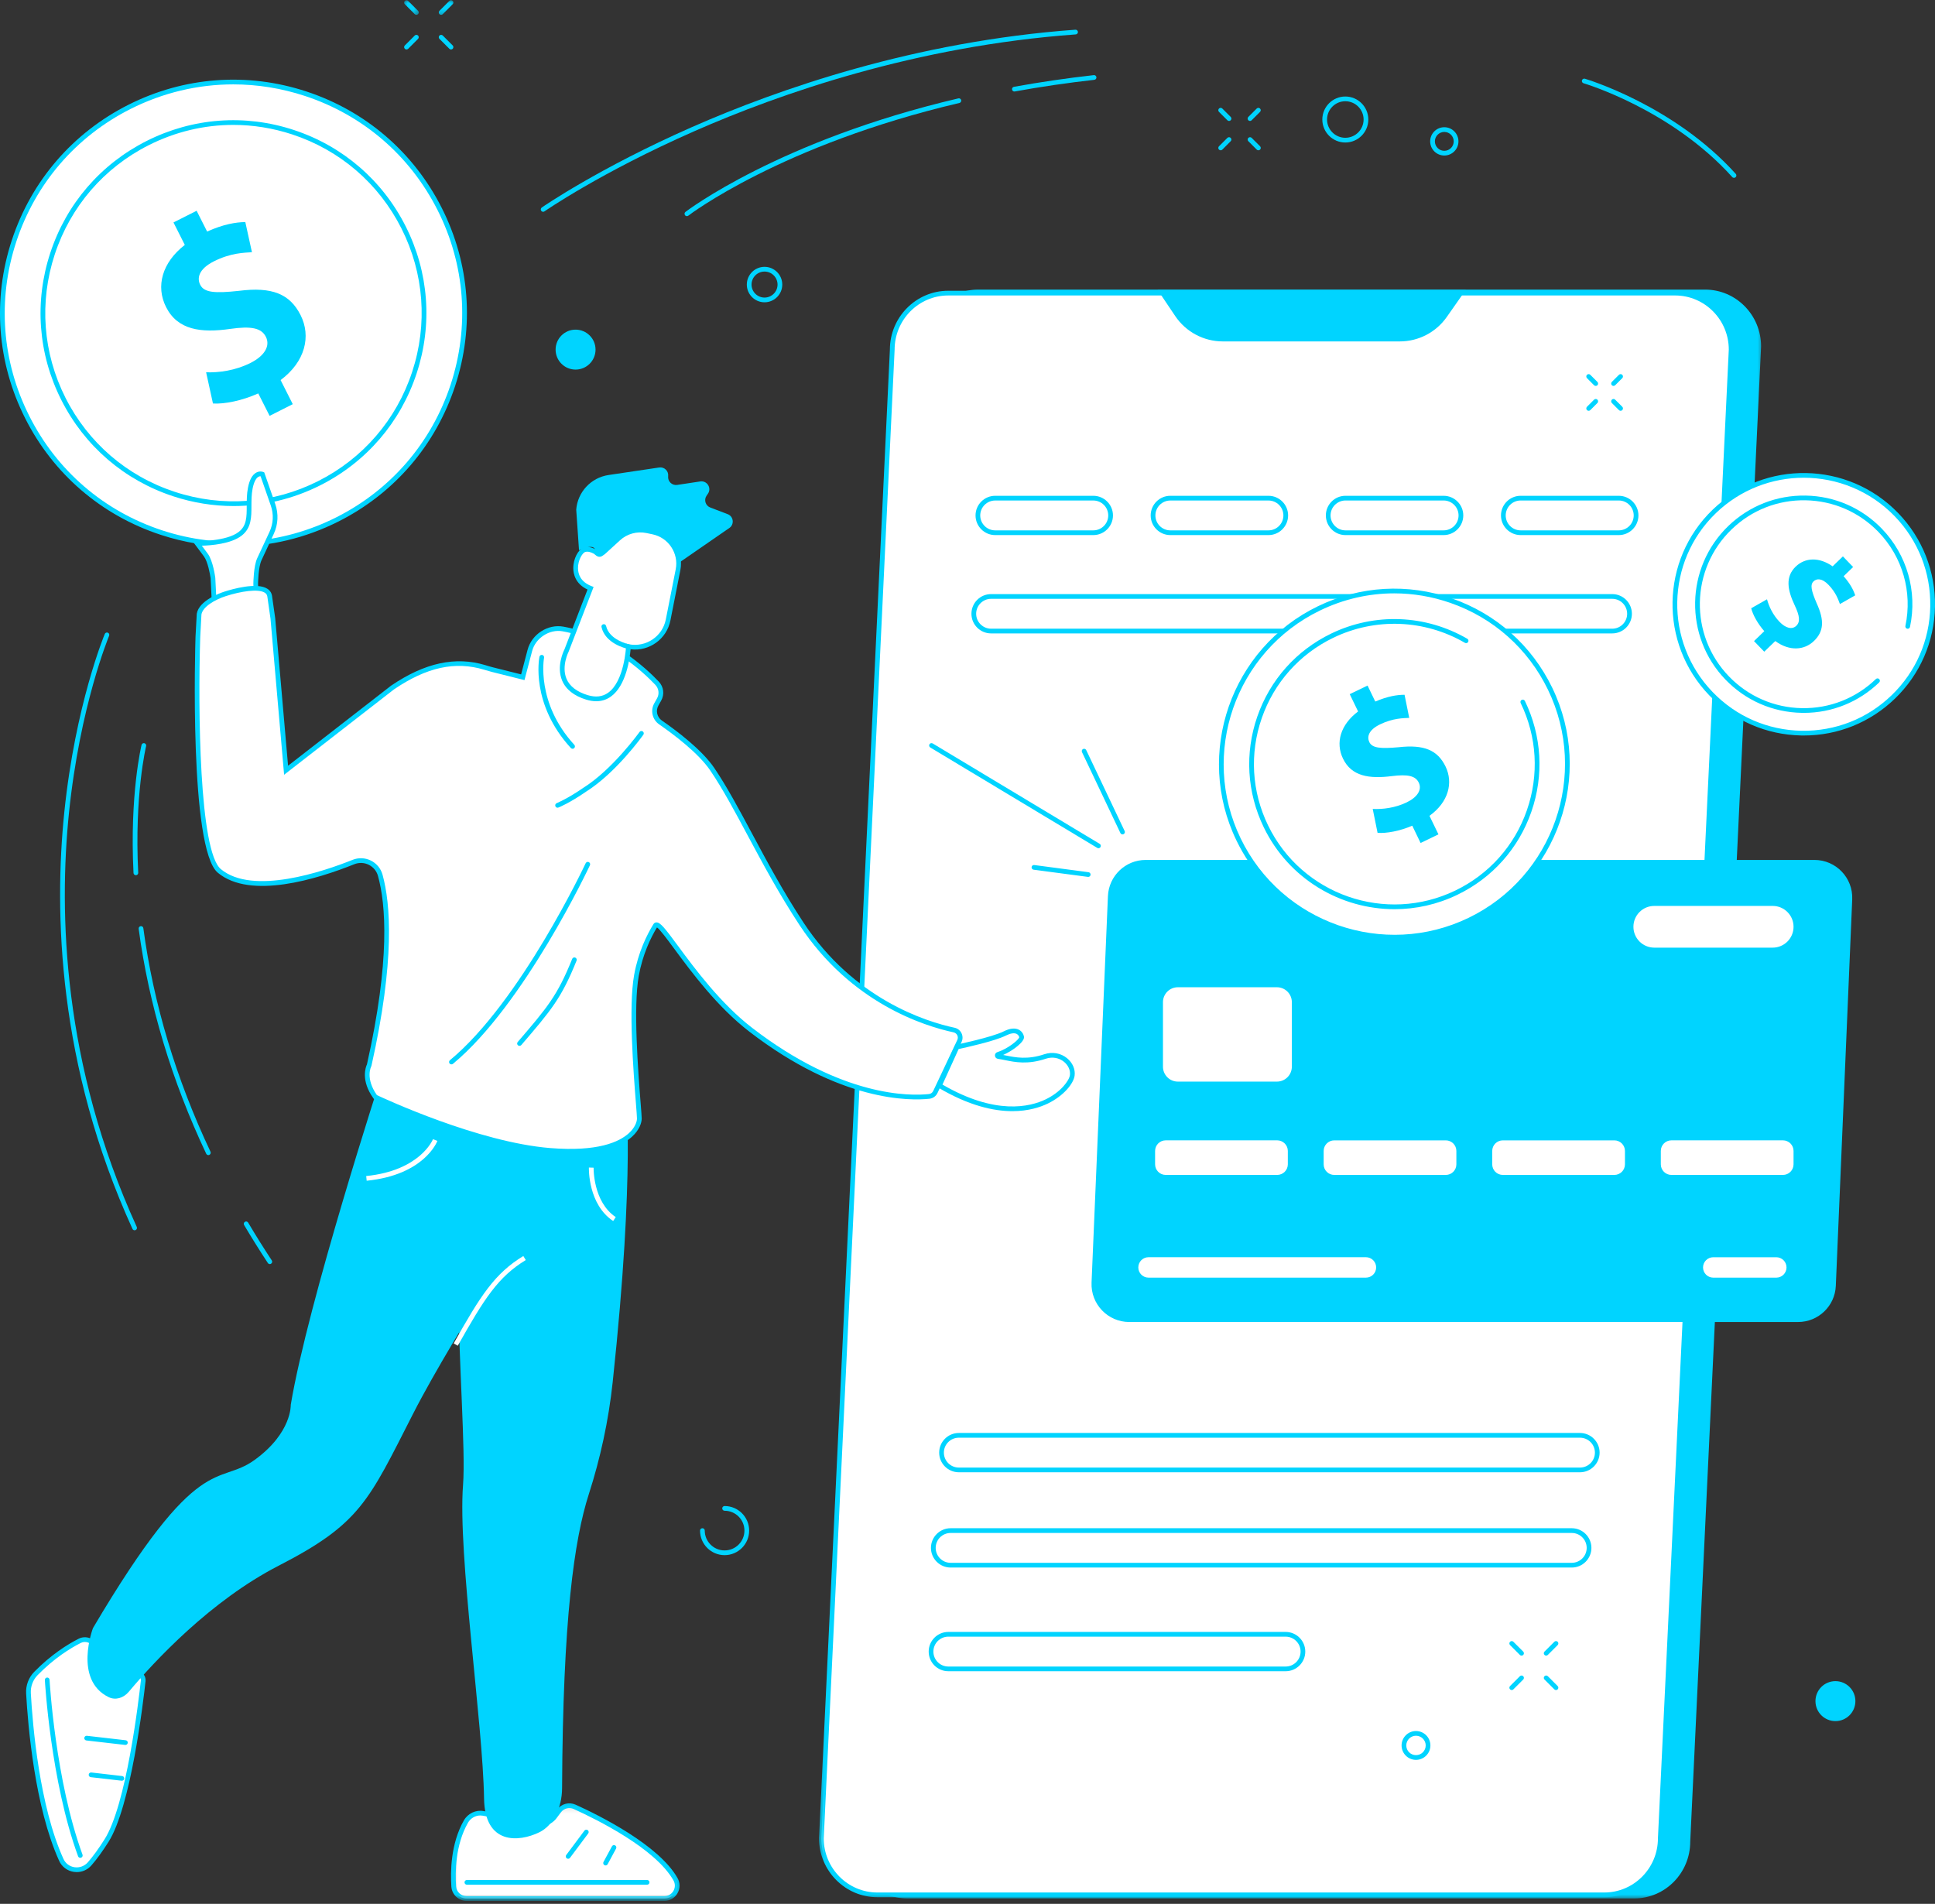 <svg width="311" height="306" viewBox="0 0 311 306" fill="none" xmlns="http://www.w3.org/2000/svg">
<rect x="0" y="0" width="311" height="306" fill="#333333" stroke="none"/>
<mask id="mask0_229_8468" style="mask-type:luminance" maskUnits="userSpaceOnUse" x="136" y="45" width="148" height="261">
<path d="M136.298 45.835H283.448V305.337H136.298V45.835Z" fill="white"/>
</mask>
<g mask="url(#mask0_229_8468)">
<path d="M262.659 305.13H145.832C140.862 305.13 136.83 301.041 136.83 295.994L148.223 55.679C148.223 50.636 152.251 46.547 157.221 46.547H274.052C279.022 46.547 283.05 50.636 283.05 55.679L271.661 295.994C271.661 301.041 267.63 305.13 262.659 305.13Z" fill="#00D4FF"/>
</g>
<path d="M257.847 304.555H141.019C136.045 304.555 132.018 300.485 132.018 295.465L143.407 56.2C143.407 51.18 147.438 47.11 152.408 47.11H269.24C274.206 47.11 278.237 51.18 278.237 56.2L266.848 295.465C266.848 300.485 262.817 304.555 257.847 304.555Z" fill="white"/>
<mask id="mask1_229_8468" style="mask-type:luminance" maskUnits="userSpaceOnUse" x="131" y="45" width="149" height="261">
<path d="M131.393 45.835H279.525V305.337H131.393V45.835Z" fill="white"/>
</mask>
<g mask="url(#mask1_229_8468)">
<path d="M152.408 47.49C147.652 47.49 143.786 51.399 143.786 56.2L132.393 295.485C132.397 300.271 136.263 304.176 141.015 304.176H257.843C262.598 304.176 266.469 300.271 266.469 295.466L277.857 56.185C277.857 51.399 273.987 47.49 269.235 47.49H152.408ZM257.843 304.935H141.015C135.846 304.935 131.638 300.685 131.638 295.466L143.027 56.185C143.027 50.981 147.235 46.731 152.408 46.731H269.235C274.409 46.731 278.616 50.981 278.616 56.2L267.223 295.485C267.223 300.685 263.016 304.935 257.843 304.935Z" fill="#00D4FF"/>
</g>
<path d="M186.065 46.602L188.885 50.798C190.594 53.342 193.464 54.875 196.534 54.875H224.983C227.987 54.875 230.8 53.411 232.528 50.951L235.578 46.602H186.065Z" fill="#00D4FF"/>
<path d="M175.722 85.623H159.95C158.413 85.623 157.172 84.377 157.172 82.845C157.172 81.308 158.413 80.062 159.95 80.062H175.722C177.255 80.062 178.504 81.308 178.504 82.845C178.504 84.377 177.255 85.623 175.722 85.623Z" fill="white"/>
<path d="M159.95 80.446C158.624 80.446 157.547 81.519 157.547 82.845C157.547 84.167 158.624 85.244 159.95 85.244H175.722C177.044 85.244 178.121 84.167 178.121 82.845C178.121 81.519 177.044 80.446 175.722 80.446H159.95ZM175.722 86.003H159.95C158.206 86.003 156.792 84.585 156.792 82.845C156.792 81.102 158.206 79.688 159.95 79.688H175.722C177.462 79.688 178.88 81.102 178.88 82.845C178.88 84.585 177.462 86.003 175.722 86.003Z" fill="#00D4FF"/>
<path d="M259.126 101.427H159.29C157.757 101.427 156.512 100.181 156.512 98.644C156.512 97.112 157.757 95.87 159.29 95.87H259.126C260.659 95.87 261.901 97.112 261.901 98.644C261.901 100.181 260.659 101.427 259.126 101.427Z" fill="white"/>
<path d="M159.29 96.246C157.968 96.246 156.891 97.323 156.891 98.649C156.891 99.971 157.968 101.048 159.29 101.048H259.126C260.444 101.048 261.521 99.971 261.521 98.649C261.521 97.323 260.444 96.246 259.126 96.246H159.29ZM259.126 101.806H159.29C157.546 101.806 156.132 100.388 156.132 98.649C156.132 96.905 157.546 95.487 159.29 95.487H259.126C260.866 95.487 262.284 96.905 262.284 98.649C262.284 100.388 260.866 101.806 259.126 101.806Z" fill="#00D4FF"/>
<path d="M253.938 236.257H154.106C152.573 236.257 151.327 235.012 151.327 233.475C151.327 231.942 152.573 230.697 154.106 230.697H253.938C255.475 230.697 256.716 231.942 256.716 233.475C256.716 235.012 255.475 236.257 253.938 236.257Z" fill="white"/>
<path d="M154.106 231.076C152.783 231.076 151.703 232.153 151.703 233.475C151.703 234.801 152.783 235.878 154.106 235.878H253.938C255.264 235.878 256.341 234.801 256.341 233.475C256.341 232.153 255.264 231.076 253.938 231.076H154.106ZM253.938 236.633H154.106C152.366 236.633 150.948 235.219 150.948 233.475C150.948 231.735 152.366 230.317 154.106 230.317H253.938C255.678 230.317 257.096 231.735 257.096 233.475C257.096 235.219 255.678 236.633 253.938 236.633Z" fill="#00D4FF"/>
<path d="M252.621 251.566H152.788C151.255 251.566 150.01 250.321 150.01 248.788C150.01 247.251 151.255 246.006 152.788 246.006H252.621C254.157 246.006 255.399 247.251 255.399 248.788C255.399 250.321 254.157 251.566 252.621 251.566Z" fill="white"/>
<path d="M152.787 246.389C151.461 246.389 150.388 247.462 150.388 248.788C150.388 250.11 151.461 251.187 152.787 251.187H252.62C253.942 251.187 255.018 250.11 255.018 248.788C255.018 247.462 253.942 246.389 252.62 246.389H152.787ZM252.62 251.946H152.787C151.044 251.946 149.626 250.528 149.626 248.788C149.626 247.044 151.044 245.626 152.787 245.626H252.62C254.359 245.626 255.777 247.044 255.777 248.788C255.777 250.528 254.359 251.946 252.62 251.946Z" fill="#00D4FF"/>
<path d="M206.632 268.231H152.416C150.883 268.231 149.642 266.99 149.642 265.453C149.642 263.92 150.883 262.675 152.416 262.675H206.632C208.165 262.675 209.41 263.92 209.41 265.453C209.41 266.99 208.165 268.231 206.632 268.231Z" fill="white"/>
<path d="M152.416 263.054C151.094 263.054 150.017 264.131 150.017 265.453C150.017 266.779 151.094 267.856 152.416 267.856H206.632C207.958 267.856 209.034 266.779 209.034 265.453C209.034 264.131 207.958 263.054 206.632 263.054H152.416ZM206.632 268.611H152.416C150.676 268.611 149.262 267.197 149.262 265.453C149.262 263.713 150.676 262.295 152.416 262.295H206.632C208.375 262.295 209.789 263.713 209.789 265.453C209.789 267.197 208.375 268.611 206.632 268.611Z" fill="#00D4FF"/>
<path d="M203.872 85.623H188.099C186.563 85.623 185.321 84.377 185.321 82.845C185.321 81.308 186.563 80.062 188.099 80.062H203.872C205.409 80.062 206.654 81.308 206.654 82.845C206.654 84.377 205.409 85.623 203.872 85.623Z" fill="white"/>
<path d="M188.099 80.446C186.774 80.446 185.701 81.519 185.701 82.845C185.701 84.167 186.774 85.244 188.099 85.244H203.872C205.198 85.244 206.271 84.167 206.271 82.845C206.271 81.519 205.198 80.446 203.872 80.446H188.099ZM203.872 86.003H188.099C186.36 86.003 184.942 84.585 184.942 82.845C184.942 81.102 186.36 79.688 188.099 79.688H203.872C205.612 79.688 207.03 81.102 207.03 82.845C207.03 84.585 205.612 86.003 203.872 86.003Z" fill="#00D4FF"/>
<path d="M232.026 85.623H216.25C214.717 85.623 213.471 84.377 213.471 82.841C213.471 81.308 214.717 80.062 216.25 80.062H232.026C233.559 80.062 234.804 81.308 234.804 82.841C234.804 84.377 233.559 85.623 232.026 85.623Z" fill="white"/>
<path d="M216.25 80.442C214.928 80.442 213.851 81.519 213.851 82.841C213.851 84.167 214.928 85.244 216.25 85.244H232.022C233.348 85.244 234.425 84.167 234.425 82.841C234.425 81.519 233.348 80.442 232.022 80.442H216.25ZM232.022 86.003H216.25C214.51 86.003 213.096 84.585 213.096 82.841C213.096 81.102 214.51 79.688 216.25 79.688H232.022C233.766 79.688 235.184 81.102 235.184 82.841C235.184 84.585 233.766 86.003 232.022 86.003Z" fill="#00D4FF"/>
<path d="M260.176 85.623H244.403C242.867 85.623 241.625 84.377 241.625 82.845C241.625 81.308 242.867 80.062 244.403 80.062H260.176C261.709 80.062 262.954 81.308 262.954 82.845C262.954 84.377 261.709 85.623 260.176 85.623Z" fill="white"/>
<path d="M244.405 80.442C243.079 80.442 242.002 81.519 242.002 82.845C242.002 84.167 243.079 85.244 244.405 85.244H260.173C261.499 85.244 262.576 84.167 262.576 82.845C262.576 81.519 261.499 80.442 260.173 80.442H244.405ZM260.173 86.003H244.405C242.661 86.003 241.243 84.585 241.243 82.845C241.243 81.102 242.661 79.688 244.405 79.688H260.173C261.917 79.688 263.335 81.102 263.335 82.845C263.335 84.585 261.917 86.003 260.173 86.003Z" fill="#00D4FF"/>
<path d="M70.666 33.599C79.905 51.905 72.555 74.234 54.249 83.47C35.944 92.709 13.618 85.359 4.379 67.053C-4.86 48.751 2.49 26.422 20.796 17.187C39.101 7.948 61.427 15.298 70.666 33.599Z" fill="white"/>
<path d="M37.489 13.562C31.814 13.562 26.18 14.892 20.969 17.52C12.205 21.946 5.69 29.515 2.621 38.838C-0.449 48.161 0.295 58.121 4.721 66.885C9.139 75.645 16.711 82.163 26.035 85.233C35.358 88.302 45.318 87.555 54.081 83.133C62.842 78.71 69.36 71.138 72.429 61.819C75.495 52.492 74.751 42.532 70.329 33.772C65.907 25.008 58.335 18.49 49.016 15.424C45.237 14.179 41.351 13.562 37.489 13.562ZM37.562 87.85C33.614 87.85 29.652 87.221 25.797 85.949C16.282 82.818 8.557 76.17 4.043 67.226C-0.472 58.282 -1.234 48.115 1.901 38.6C5.031 29.085 11.684 21.36 20.628 16.846C29.572 12.332 39.734 11.569 49.249 14.704C58.768 17.838 66.493 24.487 71.004 33.427C75.518 42.371 76.281 52.538 73.146 62.053C70.015 71.567 63.367 79.297 54.422 83.807C49.104 86.493 43.352 87.85 37.562 87.85Z" fill="#00D4FF"/>
<path d="M64.853 36.535C72.472 51.629 66.409 70.042 51.315 77.66C36.224 85.278 17.811 79.216 10.193 64.122C2.575 49.027 8.637 30.614 23.732 22.996C38.826 15.382 57.235 21.44 64.853 36.535Z" fill="white"/>
<path d="M37.493 20.076C32.825 20.076 28.189 21.172 23.9 23.337C16.692 26.974 11.331 33.201 8.806 40.872C6.281 48.544 6.894 56.741 10.53 63.949C14.171 71.157 20.398 76.522 28.07 79.043C35.741 81.573 43.938 80.96 51.146 77.319C58.354 73.682 63.715 67.451 66.241 59.78C68.766 52.108 68.153 43.915 64.516 36.707C60.876 29.495 54.649 24.134 46.977 21.609C43.869 20.586 40.673 20.076 37.493 20.076ZM37.554 81.335C34.293 81.335 31.02 80.814 27.832 79.764C19.969 77.177 13.585 71.682 9.856 64.29C6.124 56.902 5.495 48.502 8.086 40.635C10.672 32.772 16.171 26.387 23.559 22.659C30.951 18.93 39.351 18.298 47.215 20.888C55.078 23.475 61.462 28.974 65.195 36.362C68.923 43.754 69.552 52.154 66.961 60.017C64.374 67.881 58.879 74.265 51.487 77.997C47.092 80.212 42.34 81.335 37.554 81.335Z" fill="#00D4FF"/>
<path d="M43.333 66.839L41.509 63.233C38.907 64.401 36.094 64.965 34.228 64.854L33.128 59.838C35.163 59.907 37.807 59.573 40.275 58.328C42.44 57.236 43.498 55.653 42.731 54.132C42.003 52.691 40.329 52.392 37.037 52.859C32.285 53.545 28.553 53.043 26.694 49.361C25.008 46.019 26.039 42.21 29.702 39.363L27.882 35.753L31.603 33.876L33.289 37.217C35.891 36.048 37.868 35.715 39.428 35.692L40.493 40.539C39.294 40.62 37.106 40.627 34.374 42.007C31.906 43.252 31.641 44.72 32.182 45.782C32.814 47.035 34.542 47.161 38.386 46.747C43.709 46.065 46.586 47.23 48.311 50.648C50.016 54.028 49.081 58.125 45.1 61.087L47.054 64.961L43.333 66.839Z" fill="#00D4FF"/>
<mask id="mask2_229_8468" style="mask-type:luminance" maskUnits="userSpaceOnUse" x="72" y="290" width="38" height="16">
<path d="M72.533 290.104H109.811V305.337H72.533V290.104Z" fill="white"/>
</mask>
<g mask="url(#mask2_229_8468)">
<path d="M74.989 305.142C73.901 305.142 73 304.303 72.924 303.214C72.755 300.754 72.828 296.386 74.885 292.776C75.46 291.772 76.568 291.262 77.656 291.458L86.558 293.079C87.478 293.228 88.405 292.876 89.034 292.148L89.857 291.052C90.44 290.278 91.482 290.009 92.364 290.408C96.092 292.102 105.603 296.807 108.573 302.05C109.355 303.433 108.355 305.142 106.768 305.142H74.989Z" fill="white"/>
</g>
<mask id="mask3_229_8468" style="mask-type:luminance" maskUnits="userSpaceOnUse" x="71" y="289" width="39" height="17">
<path d="M71.552 289.125H109.811V305.338H71.552V289.125Z" fill="white"/>
</mask>
<g mask="url(#mask3_229_8468)">
<path d="M77.197 291.795C76.396 291.795 75.634 292.236 75.216 292.964C73.181 296.532 73.143 300.9 73.304 303.192C73.365 304.073 74.105 304.763 74.99 304.763H106.769C107.378 304.763 107.926 304.449 108.233 303.924C108.539 303.395 108.543 302.766 108.244 302.237C105.347 297.122 96.062 292.504 92.207 290.753C91.483 290.427 90.644 290.642 90.161 291.278L89.337 292.374C88.605 293.228 87.551 293.623 86.498 293.451L77.588 291.83C77.458 291.807 77.328 291.795 77.197 291.795ZM106.769 305.522H74.99C73.71 305.522 72.637 304.521 72.545 303.241C72.384 300.869 72.426 296.328 74.557 292.588C75.201 291.462 76.473 290.86 77.726 291.086L86.628 292.707C87.41 292.834 88.203 292.531 88.747 291.899L89.555 290.822C90.253 289.902 91.472 289.588 92.522 290.063C96.445 291.841 105.895 296.555 108.904 301.866C109.337 302.632 109.333 303.54 108.888 304.303C108.444 305.066 107.65 305.522 106.769 305.522Z" fill="#00D4FF"/>
</g>
<path d="M104.005 302.923H75.039C74.832 302.923 74.659 302.754 74.659 302.543C74.659 302.333 74.832 302.164 75.039 302.164H104.005C104.216 302.164 104.385 302.333 104.385 302.543C104.385 302.754 104.216 302.923 104.005 302.923Z" fill="#00D4FF"/>
<path d="M91.31 298.754C91.229 298.754 91.149 298.731 91.084 298.681C90.915 298.555 90.881 298.317 91.007 298.149L93.931 294.232C94.057 294.064 94.295 294.029 94.464 294.156C94.628 294.282 94.667 294.52 94.54 294.685L91.612 298.605C91.54 298.704 91.425 298.754 91.31 298.754Z" fill="#00D4FF"/>
<path d="M97.331 299.827C97.269 299.827 97.208 299.811 97.151 299.781C96.967 299.681 96.898 299.451 96.997 299.267L98.35 296.757C98.45 296.573 98.68 296.501 98.864 296.604C99.047 296.7 99.116 296.93 99.017 297.114L97.664 299.627C97.599 299.754 97.469 299.827 97.331 299.827Z" fill="#00D4FF"/>
<path d="M4.579 272.171C4.847 276.972 5.924 290.277 9.852 298.93C10.672 300.739 13.094 301.068 14.401 299.574C15.156 298.712 16.06 297.512 17.118 295.849C20.666 290.258 22.647 273.524 23.011 270.182C23.053 269.814 22.916 269.45 22.643 269.201L20.816 267.515C20.018 266.783 18.769 266.898 18.122 267.764L17.808 268.182C17.555 268.515 17.037 268.458 16.869 268.078L15.351 264.641C14.918 263.668 13.757 263.246 12.807 263.729C11.132 264.58 8.484 266.204 5.763 268.983C4.936 269.83 4.51 270.991 4.579 272.171Z" fill="white"/>
<path d="M4.955 272.148C5.246 277.321 6.338 290.274 10.197 298.773C10.53 299.505 11.178 299.995 11.979 300.114C12.784 300.229 13.581 299.934 14.117 299.325C14.949 298.375 15.849 297.137 16.796 295.642C20.302 290.124 22.276 273.432 22.636 270.14C22.663 269.895 22.571 269.65 22.387 269.477L20.555 267.795C20.252 267.515 19.858 267.381 19.448 267.419C19.034 267.458 18.674 267.661 18.424 267.99L18.11 268.412C17.911 268.676 17.597 268.814 17.263 268.776C16.934 268.737 16.658 268.534 16.524 268.232L15.002 264.794C14.834 264.419 14.527 264.131 14.14 263.993C13.753 263.855 13.339 263.882 12.975 264.07C11.278 264.928 8.695 266.53 6.035 269.251C5.288 270.014 4.897 271.071 4.955 272.148ZM12.332 300.896C12.178 300.896 12.025 300.884 11.868 300.862C10.825 300.708 9.94 300.045 9.507 299.087C5.595 290.469 4.491 277.406 4.2 272.19C4.127 270.899 4.598 269.634 5.491 268.722C8.227 265.925 10.883 264.281 12.634 263.392C13.186 263.112 13.811 263.074 14.393 263.281C14.983 263.488 15.443 263.917 15.696 264.488L17.217 267.921C17.248 268.002 17.313 268.017 17.352 268.021C17.386 268.029 17.455 268.025 17.505 267.956L17.819 267.534C18.191 267.04 18.758 266.722 19.379 266.664C19.996 266.607 20.613 266.818 21.072 267.235L22.9 268.921C23.261 269.255 23.441 269.741 23.391 270.224C23.027 273.543 21.034 290.389 17.436 296.048C16.47 297.574 15.543 298.846 14.688 299.823C14.087 300.513 13.228 300.896 12.332 300.896Z" fill="#00D4FF"/>
<path d="M12.906 298.604C12.753 298.604 12.607 298.509 12.55 298.355C8.135 286.296 7.219 270.186 7.211 270.025C7.2 269.814 7.361 269.638 7.568 269.626C7.771 269.611 7.955 269.776 7.966 269.983C7.974 270.144 8.886 286.143 13.262 298.095C13.335 298.29 13.232 298.509 13.036 298.581C12.994 298.597 12.948 298.604 12.906 298.604Z" fill="#00D4FF"/>
<path d="M19.589 286.212C19.574 286.212 19.562 286.212 19.547 286.208L14.592 285.641C14.385 285.618 14.236 285.426 14.259 285.219C14.282 285.012 14.473 284.863 14.681 284.886L19.631 285.457C19.842 285.48 19.992 285.667 19.965 285.874C19.946 286.07 19.781 286.212 19.589 286.212Z" fill="#00D4FF"/>
<path d="M20.153 280.46C20.141 280.46 20.126 280.46 20.111 280.456L13.883 279.74C13.677 279.717 13.527 279.529 13.55 279.322C13.577 279.111 13.765 278.966 13.972 278.989L20.199 279.705C20.406 279.728 20.555 279.916 20.532 280.123C20.509 280.318 20.344 280.46 20.153 280.46Z" fill="#00D4FF"/>
<path d="M100.549 175.362C100.549 175.362 102.17 187.575 98.472 222.166C97.801 228.405 96.479 234.421 94.647 240.12C92.287 247.466 90.467 260.245 90.34 287.388C90.325 290.641 88.876 293.435 86.669 294.504C83.373 296.106 77.905 296.52 77.798 289.074C77.625 277.049 73.563 249.819 74.422 238.671C75.28 227.528 69.888 182.47 78.936 177.719C87.987 172.971 100.549 175.362 100.549 175.362Z" fill="#00D4FF"/>
<path d="M61.317 172.909C61.317 172.909 49.487 209.298 46.732 225.788C46.732 225.788 46.939 230.283 40.942 234.636C34.945 238.985 32.063 232.701 14.945 261.671C14.945 261.671 11.772 269.994 17.463 272.776C18.544 273.301 19.823 272.956 20.709 271.902C24.824 266.994 33.86 257.264 44.808 251.639C57.91 244.906 59.236 241.261 66.364 227.286C73.491 213.307 88.31 191.993 89.042 186.164C89.777 180.34 61.317 172.909 61.317 172.909Z" fill="#00D4FF"/>
<path d="M73.576 216.296L72.916 215.924C77.293 208.13 79.531 204.677 84.11 201.876L84.504 202.524C80.079 205.229 77.883 208.624 73.576 216.296Z" fill="white"/>
<path d="M58.933 189.775L58.857 189.02C67.544 188.15 69.571 183.153 69.59 183.099L70.299 183.371C70.215 183.593 68.119 188.855 58.933 189.775Z" fill="white"/>
<path d="M98.549 196.251C94.529 193.572 94.644 187.897 94.648 187.655L95.406 187.678C95.406 187.732 95.299 193.177 98.966 195.622L98.549 196.251Z" fill="white"/>
<path d="M41.681 89.892L43.655 85.658C44.314 84.236 44.398 82.615 43.881 81.132L42.168 76.212C42.168 76.212 40.761 75.622 40.221 78.492C39.677 81.366 40.746 84.125 38.608 85.788C36.466 87.455 31.683 87.336 31.683 87.336L33.086 89.21C33.883 90.275 34.228 92.912 34.228 92.912L34.477 97.913C34.477 97.913 38.677 96.751 41.156 95.866L41.099 93.82C41.099 93.82 41.126 91.08 41.681 89.892Z" fill="white"/>
<path d="M32.438 87.708L33.389 88.984C34.236 90.115 34.588 92.747 34.603 92.862L34.833 97.419C35.937 97.108 38.807 96.284 40.769 95.602L40.719 93.832C40.719 93.702 40.758 90.981 41.336 89.732L43.31 85.497C43.934 84.16 44.011 82.654 43.525 81.259L41.881 76.542C41.796 76.538 41.67 76.557 41.536 76.634C41.118 76.867 40.785 77.553 40.593 78.565C40.417 79.489 40.417 80.412 40.413 81.301C40.413 83.137 40.409 84.869 38.838 86.091C37.125 87.425 33.906 87.67 32.438 87.708ZM34.121 98.403L33.849 92.931C33.761 92.253 33.385 90.245 32.783 89.44L30.913 86.938L31.691 86.957C31.737 86.961 36.366 87.053 38.374 85.49C39.65 84.497 39.654 83.087 39.654 81.297C39.658 80.374 39.658 79.419 39.85 78.423C40.091 77.132 40.543 76.304 41.191 75.955C41.766 75.649 42.26 75.84 42.317 75.863L42.471 75.928L44.241 81.01C44.789 82.593 44.705 84.298 43.996 85.819L42.026 90.053C41.513 91.153 41.474 93.797 41.474 93.824L41.543 96.131L41.283 96.223C38.819 97.104 34.619 98.266 34.577 98.277L34.121 98.403Z" fill="#00D4FF"/>
<path d="M85.155 104.549L84.028 108.849L79.135 107.626C78.725 107.523 78.319 107.397 77.913 107.274C72.475 105.626 67.532 107.481 63.094 110.5L45.98 123.801L43.853 99.399L43.359 95.942C43.175 93.689 38.569 94.678 36.189 95.448C34.66 95.942 32.261 97.127 32.001 98.709L31.802 102.365C31.802 102.365 30.721 136.202 35.25 139.98C40.45 144.311 51.575 140.651 56.813 138.551C58.595 137.834 60.603 138.835 61.113 140.682C62.301 144.954 63.209 153.941 59.339 171.2C59.339 171.2 58.181 173.346 60.327 176.316C60.327 176.316 76.177 183.911 88.393 184.9C100.61 185.892 102.756 181.271 102.756 179.784C102.756 178.297 101.135 163.222 102.288 156.784C102.928 153.216 104.273 150.473 105.346 148.733C106.143 147.438 112.014 158.834 120.659 165.502C135.34 176.829 146.502 176.53 149.342 176.22C149.771 176.174 150.147 175.902 150.331 175.511L154.201 167.311C154.546 166.582 154.124 165.724 153.331 165.552C149.081 164.643 137.087 161.049 128.806 148.465C122.633 139.08 118.77 129.971 114.486 123.648C112.524 120.755 108.462 117.712 106.166 116.122C105.224 115.471 104.929 114.214 105.492 113.214L105.932 112.428C106.411 111.577 106.277 110.52 105.607 109.815C103.373 107.458 97.877 102.442 90.501 101.093C88.167 100.667 85.757 102.254 85.155 104.549Z" fill="white"/>
<path d="M60.581 176.017C61.865 176.618 76.883 183.589 88.425 184.524C96.066 185.141 99.534 183.554 101.097 182.114C102.04 181.24 102.377 180.313 102.377 179.784C102.377 179.485 102.304 178.569 102.205 177.297C101.814 172.284 100.994 161.857 101.917 156.719C102.573 153.055 103.971 150.242 105.025 148.533C105.132 148.361 105.297 148.261 105.493 148.254C106.129 148.223 106.888 149.212 108.995 152.063C111.708 155.734 115.809 161.283 120.89 165.203C135.356 176.362 146.292 176.17 149.301 175.844C149.6 175.814 149.86 175.626 149.99 175.35L153.861 167.149C153.976 166.908 153.972 166.628 153.853 166.387C153.734 166.149 153.516 165.981 153.255 165.923C148.561 164.919 136.751 161.229 128.493 148.671C125.209 143.682 122.545 138.708 120.192 134.32C118.127 130.458 116.176 126.813 114.172 123.859C112.241 121.008 108.19 117.984 105.949 116.432C104.841 115.666 104.5 114.202 105.159 113.03L105.604 112.24C106.002 111.535 105.891 110.665 105.332 110.075C103.305 107.933 97.787 102.809 90.433 101.468C88.325 101.081 86.076 102.537 85.524 104.645L84.298 109.309L79.044 107.994C78.668 107.898 78.293 107.783 77.933 107.676L77.802 107.638C73.166 106.231 68.559 107.239 63.306 110.815L45.663 124.526L43.475 99.433L42.984 95.996C42.958 95.666 42.831 95.444 42.578 95.276C41.536 94.582 38.677 95.042 36.309 95.808C34.508 96.387 32.6 97.521 32.377 98.751L32.182 102.384C31.81 114.018 32.025 136.796 35.493 139.689C40.616 143.958 52.013 140.068 56.672 138.198C57.619 137.819 58.688 137.861 59.604 138.313C60.524 138.766 61.206 139.593 61.482 140.582C62.769 145.23 63.509 154.327 59.707 171.28L59.673 171.38C59.631 171.457 58.688 173.334 60.581 176.017ZM91.613 185.417C90.621 185.417 89.54 185.375 88.364 185.279C76.216 184.294 60.324 176.733 60.163 176.657L60.079 176.615L60.022 176.538C57.922 173.629 58.803 171.441 58.979 171.07C62.735 154.301 62.014 145.345 60.75 140.785C60.535 140.003 59.995 139.352 59.267 138.992C58.546 138.635 57.703 138.601 56.956 138.9C51.009 141.287 40.248 144.636 35.01 140.272C30.389 136.42 31.381 103.741 31.423 102.35L31.626 98.648C31.983 96.51 35.393 95.306 36.075 95.088C37.275 94.701 41.318 93.524 43 94.647C43.44 94.942 43.693 95.379 43.739 95.912L44.23 99.345L46.299 123.073L62.861 110.201C68.264 106.527 73.215 105.454 78.021 106.91L78.151 106.952C78.504 107.059 78.871 107.17 79.228 107.258L83.757 108.393L84.792 104.453C85.451 101.936 88.042 100.261 90.571 100.721C98.143 102.104 103.803 107.358 105.884 109.554C106.673 110.385 106.826 111.615 106.263 112.612L105.822 113.397C105.355 114.229 105.596 115.264 106.382 115.812C108.666 117.39 112.797 120.483 114.801 123.434C116.824 126.422 118.786 130.082 120.863 133.964C123.204 138.336 125.86 143.295 129.125 148.257C137.23 160.578 148.81 164.199 153.412 165.184C153.903 165.287 154.313 165.605 154.531 166.053C154.754 166.502 154.757 167.019 154.547 167.471L150.676 175.672C150.431 176.193 149.948 176.538 149.381 176.599C146.304 176.933 135.118 177.136 120.426 165.804C115.261 161.819 111.122 156.22 108.386 152.515C107.244 150.971 106.064 149.376 105.592 149.058C104.581 150.725 103.285 153.396 102.665 156.853C101.756 161.892 102.569 172.258 102.96 177.235C103.067 178.573 103.136 179.458 103.136 179.784C103.136 180.496 102.734 181.635 101.611 182.669C100.185 183.984 97.319 185.417 91.613 185.417Z" fill="#00D4FF"/>
<path d="M92.027 120.349C91.927 120.349 91.824 120.307 91.747 120.226C85.282 113.168 86.639 105.871 86.7 105.565C86.739 105.358 86.942 105.228 87.145 105.266C87.348 105.304 87.482 105.507 87.444 105.71C87.428 105.783 86.11 112.949 92.306 119.713C92.448 119.866 92.437 120.107 92.284 120.249C92.211 120.318 92.119 120.349 92.027 120.349Z" fill="#00D4FF"/>
<path d="M89.616 129.822C89.467 129.822 89.325 129.73 89.264 129.581C89.187 129.389 89.279 129.167 89.474 129.09C89.493 129.082 91.207 128.385 93.755 126.622C98.48 123.656 102.741 117.713 102.783 117.651C102.906 117.479 103.139 117.441 103.312 117.563C103.48 117.682 103.523 117.92 103.4 118.092C103.224 118.337 99.008 124.22 94.172 127.255C91.563 129.063 89.831 129.765 89.754 129.791C89.712 129.811 89.662 129.822 89.616 129.822Z" fill="#00D4FF"/>
<path d="M83.496 168.1C83.408 168.1 83.32 168.07 83.251 168.008C83.09 167.874 83.075 167.633 83.209 167.476C87.965 161.931 89.566 160.065 91.965 154.121C92.042 153.926 92.264 153.834 92.456 153.91C92.651 153.991 92.747 154.209 92.666 154.405C90.222 160.463 88.601 162.356 83.784 167.97C83.711 168.054 83.604 168.1 83.496 168.1Z" fill="#00D4FF"/>
<path d="M72.556 171.073C72.448 171.073 72.337 171.027 72.264 170.939C72.13 170.775 72.153 170.537 72.314 170.403C83.661 161.033 94.026 138.969 94.13 138.746C94.218 138.559 94.444 138.474 94.632 138.562C94.824 138.654 94.904 138.877 94.816 139.068C94.712 139.29 84.274 161.509 72.797 170.989C72.728 171.047 72.64 171.073 72.556 171.073Z" fill="#00D4FF"/>
<path d="M153.81 168.28C153.81 168.28 159.528 167.088 161.486 166.107C163.448 165.13 164.111 166.134 164.203 166.697C164.283 167.184 162.356 168.847 160.409 169.468C160.233 169.525 160.256 169.782 160.44 169.809C162.237 170.05 164.444 170.989 167.977 169.801C170.399 168.985 172.595 170.932 172.338 172.844C172.024 175.227 164.824 182.677 150.99 174.48L153.81 168.28Z" fill="white"/>
<path d="M151.477 174.323C159.977 179.259 165.525 177.929 168.093 176.684C170.538 175.492 171.848 173.66 171.963 172.794C172.063 172.047 171.703 171.235 171.024 170.671C170.216 170.008 169.124 169.817 168.1 170.162C165.192 171.139 163.161 170.725 161.528 170.392C161.126 170.307 160.747 170.231 160.39 170.185C160.13 170.15 159.934 169.943 159.911 169.683C159.888 169.422 160.045 169.185 160.295 169.108C162.05 168.548 163.682 167.142 163.824 166.724C163.797 166.617 163.709 166.334 163.406 166.18C163.015 165.977 162.41 166.073 161.655 166.449C159.854 167.349 155.098 168.391 154.075 168.61L151.477 174.323ZM162.716 178.592C159.662 178.592 155.681 177.699 150.795 174.806L150.504 174.634L153.543 167.947L153.73 167.905C153.788 167.893 159.425 166.717 161.318 165.77C162.306 165.272 163.126 165.184 163.751 165.502C164.399 165.832 164.548 166.452 164.579 166.636C164.705 167.399 162.889 168.828 161.23 169.56C161.375 169.587 161.525 169.618 161.678 169.648C163.222 169.962 165.146 170.353 167.859 169.441C169.131 169.016 170.495 169.254 171.507 170.089C172.4 170.825 172.852 171.875 172.714 172.898C172.549 174.132 170.99 176.117 168.422 177.362C167.177 177.968 165.272 178.592 162.716 178.592Z" fill="#00D4FF"/>
<path d="M101.001 103.92C103.944 104.499 106.799 102.587 107.382 99.644L108.976 91.57C109.524 88.791 107.73 86.086 104.956 85.507L103.971 85.3C102.331 84.959 100.629 85.431 99.396 86.557L97.089 88.669C96.748 88.983 96.234 89.037 95.839 88.791C95.307 88.458 94.525 88.113 93.862 88.389C92.732 88.856 91.08 93.041 94.916 94.551L91.065 104.537C91.065 104.537 88.103 110.178 94.337 112.086C100.576 113.995 101.001 103.92 101.001 103.92Z" fill="white"/>
<path d="M94.383 88.67C94.253 88.67 94.126 88.689 94.004 88.739C93.609 88.904 92.885 90.015 92.9 91.337C92.908 92.261 93.287 93.502 95.054 94.2L95.406 94.338L91.402 104.715C91.391 104.738 90.199 107.06 91.046 109.087C91.555 110.302 92.701 111.191 94.448 111.724C95.725 112.114 96.824 111.992 97.729 111.352C100.354 109.497 100.618 103.96 100.622 103.906L100.641 103.462L101.074 103.55C103.806 104.086 106.47 102.304 107.01 99.572L108.604 91.498C109.11 88.934 107.439 86.413 104.879 85.88L103.894 85.673C102.377 85.359 100.794 85.792 99.652 86.838L97.345 88.95C96.874 89.383 96.173 89.448 95.636 89.115C95.345 88.93 94.847 88.67 94.383 88.67ZM95.832 112.708C95.322 112.708 94.786 112.624 94.226 112.452C92.249 111.846 90.946 110.811 90.344 109.378C89.398 107.102 90.582 104.653 90.72 104.381L94.429 94.755C92.467 93.832 92.149 92.241 92.141 91.345C92.126 89.789 92.958 88.356 93.716 88.041C94.356 87.773 95.161 87.923 96.039 88.471C96.288 88.624 96.614 88.593 96.832 88.39L99.139 86.279C100.461 85.072 102.296 84.57 104.048 84.934L105.033 85.137C107.999 85.758 109.934 88.674 109.347 91.647L107.753 99.718C107.159 102.718 104.343 104.726 101.35 104.358C101.231 105.761 100.668 110.198 98.165 111.973C97.472 112.459 96.69 112.708 95.832 112.708Z" fill="#00D4FF"/>
<path d="M100.989 104.297C100.962 104.297 100.935 104.297 100.908 104.289C100.541 104.209 97.283 103.442 96.674 100.783C96.628 100.58 96.758 100.377 96.961 100.331C97.165 100.285 97.368 100.411 97.414 100.614C97.927 102.852 100.939 103.519 101.065 103.546C101.272 103.592 101.403 103.791 101.357 103.998C101.322 104.174 101.165 104.297 100.989 104.297Z" fill="#00D4FF"/>
<path d="M93.061 88.432L92.613 81.91C92.839 79.074 94.989 76.771 97.801 76.349L105.948 75.138C106.772 75.012 107.489 75.709 107.389 76.537C107.293 77.369 108.01 78.062 108.837 77.94L112.547 77.38C113.643 77.215 114.409 78.434 113.785 79.346L113.562 79.672C113.095 80.354 113.398 81.293 114.172 81.576L116.938 82.634C117.881 82.975 118.065 84.232 117.264 84.834L109.324 90.317C109.324 90.317 108.657 84.856 103.293 85.144C100.579 85.293 98.491 87.159 97.541 88.558C97.173 89.099 96.464 90.053 95.571 89.064C95.571 89.064 96.422 86.937 93.061 88.432Z" fill="#00D4FF"/>
<path d="M288.993 212.483H181.504C178.052 212.483 175.293 209.605 175.438 206.152L178.071 144.031C178.209 140.781 180.884 138.214 184.137 138.214H291.626C295.079 138.214 297.838 141.092 297.696 144.544L295.059 206.67C294.921 209.919 292.247 212.483 288.993 212.483Z" fill="#00D4FF"/>
<path d="M205.229 173.844H189.314C187.988 173.844 186.915 172.772 186.915 171.442V161.08C186.915 159.75 187.988 158.677 189.314 158.677H205.229C206.555 158.677 207.631 159.75 207.631 161.08V171.442C207.631 172.772 206.555 173.844 205.229 173.844Z" fill="white"/>
<path d="M205.278 188.843H187.356C186.413 188.843 185.651 188.077 185.651 187.138V184.988C185.651 184.049 186.413 183.283 187.356 183.283H205.278C206.217 183.283 206.984 184.049 206.984 184.988V187.138C206.984 188.077 206.217 188.843 205.278 188.843Z" fill="white"/>
<path d="M219.537 205.351H184.593C183.689 205.351 182.953 204.615 182.953 203.711C182.953 202.803 183.689 202.067 184.593 202.067H219.537C220.446 202.067 221.181 202.803 221.181 203.711C221.181 204.615 220.446 205.351 219.537 205.351Z" fill="white"/>
<path d="M285.495 205.352H275.36C274.455 205.352 273.719 204.616 273.719 203.712C273.719 202.804 274.455 202.072 275.36 202.072H285.495C286.4 202.072 287.135 202.804 287.135 203.712C287.135 204.616 286.4 205.352 285.495 205.352Z" fill="white"/>
<path d="M232.371 188.844H214.449C213.506 188.844 212.744 188.081 212.744 187.138V184.989C212.744 184.05 213.506 183.287 214.449 183.287H232.371C233.31 183.287 234.073 184.05 234.073 184.989V187.138C234.073 188.081 233.31 188.844 232.371 188.844Z" fill="white"/>
<path d="M259.464 188.844H241.541C240.598 188.844 239.836 188.081 239.836 187.138V184.989C239.836 184.05 240.598 183.287 241.541 183.287H259.464C260.402 183.287 261.169 184.05 261.169 184.989V187.138C261.169 188.081 260.402 188.844 259.464 188.844Z" fill="white"/>
<path d="M286.56 188.843H268.637C267.694 188.843 266.932 188.077 266.932 187.138V184.988C266.932 184.045 267.694 183.283 268.637 183.283H286.56C287.502 183.283 288.265 184.045 288.265 184.988V187.138C288.265 188.077 287.502 188.843 286.56 188.843Z" fill="white"/>
<path d="M284.912 152.312H265.882C264.031 152.312 262.529 150.81 262.529 148.959C262.529 147.104 264.031 145.606 265.882 145.606H284.912C286.763 145.606 288.265 147.104 288.265 148.959C288.265 150.81 286.763 152.312 284.912 152.312Z" fill="white"/>
<path d="M249.141 110.704C255.831 124.53 250.045 141.161 236.219 147.852C222.393 154.543 205.762 148.756 199.071 134.93C192.38 121.104 198.167 104.473 211.993 97.778C225.819 91.092 242.454 96.874 249.141 110.704Z" fill="white"/>
<path d="M224.082 95.368C220.001 95.368 215.939 96.291 212.157 98.123C198.542 104.71 192.82 121.15 199.408 134.765C205.999 148.38 222.438 154.102 236.054 147.511C249.673 140.923 255.386 124.484 248.799 110.865C245.607 104.274 240.039 99.311 233.118 96.905C230.168 95.878 227.117 95.368 224.082 95.368ZM224.147 151.005C213.671 151.009 203.588 145.142 198.729 135.095C191.958 121.104 197.833 104.208 211.827 97.437C218.606 94.161 226.251 93.716 233.367 96.188C240.48 98.663 246.201 103.76 249.481 110.539C256.252 124.53 250.378 141.421 236.383 148.193C232.44 150.101 228.263 151.005 224.147 151.005Z" fill="#00D4FF"/>
<path d="M244.117 113.133C249.466 124.185 244.841 137.478 233.79 142.828C222.734 148.177 209.441 143.552 204.095 132.501C198.746 121.445 203.371 108.152 214.422 102.802C225.474 97.457 238.767 102.082 244.117 113.133Z" fill="white"/>
<path d="M224.139 146.131C215.471 146.131 207.14 141.283 203.117 132.972C200.404 127.365 200.036 121.042 202.082 115.156C204.128 109.278 208.344 104.542 213.95 101.832C220.932 98.453 229.109 98.763 235.827 102.664C236.011 102.767 236.068 103.001 235.965 103.181C235.861 103.365 235.628 103.423 235.448 103.319C228.948 99.545 221.035 99.246 214.279 102.514C208.857 105.139 204.78 109.719 202.799 115.409C200.821 121.096 201.174 127.22 203.799 132.642C209.217 143.835 222.729 148.537 233.926 143.123C239.349 140.498 243.43 135.918 245.407 130.228C247.384 124.537 247.032 118.417 244.407 112.995C244.315 112.803 244.392 112.581 244.583 112.485C244.771 112.397 244.997 112.474 245.089 112.666C247.802 118.268 248.17 124.595 246.124 130.477C244.077 136.359 239.866 141.092 234.256 143.805C230.995 145.383 227.542 146.131 224.139 146.131Z" fill="#00D4FF"/>
<path d="M228.324 135.49L226.983 132.712C224.983 133.574 222.829 133.969 221.407 133.861L220.629 130.018C222.181 130.094 224.201 129.876 226.102 128.956C227.769 128.148 228.596 126.956 228.029 125.787C227.493 124.676 226.22 124.427 223.703 124.741C220.066 125.205 217.227 124.776 215.855 121.94C214.609 119.369 215.449 116.475 218.277 114.349L216.932 111.57L219.798 110.187L221.039 112.758C223.044 111.9 224.557 111.67 225.745 111.67L226.496 115.383C225.58 115.429 223.91 115.41 221.806 116.426C219.909 117.345 219.691 118.464 220.085 119.28C220.553 120.242 221.871 120.361 224.81 120.097C228.88 119.641 231.06 120.568 232.336 123.201C233.593 125.799 232.827 128.91 229.75 131.125L231.191 134.103L228.324 135.49Z" fill="#00D4FF"/>
<path d="M304.283 112.026C296.048 119.97 282.931 119.733 274.987 111.498C267.047 103.263 267.285 90.145 275.52 82.202C283.755 74.258 296.872 74.495 304.816 82.734C312.756 90.969 312.518 104.086 304.283 112.026Z" fill="white"/>
<path d="M289.898 76.786C284.812 76.786 279.724 78.675 275.78 82.477C267.71 90.26 267.476 103.158 275.263 111.232C279.03 115.145 284.104 117.352 289.534 117.452C294.971 117.544 300.11 115.528 304.019 111.754C307.931 107.983 310.138 102.913 310.238 97.483C310.334 92.053 308.314 86.907 304.544 82.994C300.558 78.863 295.232 76.786 289.898 76.786ZM289.913 118.214C289.783 118.214 289.652 118.211 289.518 118.211C283.885 118.107 278.628 115.819 274.715 111.757C266.641 103.384 266.882 90.003 275.255 81.929C283.632 73.855 297.014 74.096 305.088 82.469C309 86.523 311.096 91.865 310.997 97.498C310.893 103.132 308.606 108.389 304.548 112.302C300.585 116.122 295.4 118.214 289.913 118.214Z" fill="#00D4FF"/>
<path d="M301.398 109.033C294.815 115.383 284.33 115.195 277.984 108.611C271.635 102.028 271.822 91.543 278.41 85.194C284.993 78.844 295.474 79.036 301.824 85.619C308.173 92.203 307.982 102.683 301.398 109.033Z" fill="white"/>
<path d="M289.914 114.578C289.803 114.578 289.695 114.578 289.584 114.574C284.921 114.49 280.571 112.593 277.329 109.236C270.646 102.304 270.849 91.225 277.778 84.542C281.138 81.308 285.56 79.572 290.22 79.653C294.884 79.737 299.233 81.634 302.471 84.991C306.506 89.175 308.193 95.069 306.982 100.759C306.939 100.963 306.74 101.097 306.533 101.051C306.33 101.009 306.196 100.805 306.242 100.602C307.399 95.157 305.786 89.516 301.927 85.516C298.827 82.308 294.665 80.492 290.205 80.411C285.741 80.327 281.518 81.99 278.306 85.09C271.677 91.486 271.485 102.082 277.877 108.711C280.977 111.922 285.135 113.735 289.599 113.819C294.064 113.896 298.287 112.236 301.498 109.14C301.651 108.995 301.889 108.998 302.034 109.148C302.18 109.301 302.176 109.539 302.027 109.684C298.747 112.846 294.455 114.578 289.914 114.578Z" fill="#00D4FF"/>
<path d="M281.912 103.04L283.563 101.446C282.494 100.231 281.713 98.794 281.46 97.763L284 96.322C284.303 97.437 284.928 98.821 286.02 99.951C286.978 100.944 288.016 101.254 288.71 100.579C289.373 99.943 289.254 98.985 288.445 97.276C287.277 94.808 286.92 92.701 288.61 91.068C290.143 89.593 292.385 89.513 294.546 91.026L296.198 89.428L297.842 91.133L296.313 92.613C297.386 93.827 297.899 94.847 298.175 95.69L295.719 97.085C295.473 96.445 295.102 95.257 293.891 94.004C292.802 92.873 291.963 92.977 291.473 93.448C290.902 94 291.124 94.966 291.99 96.981C293.258 99.759 293.109 101.518 291.538 103.028C289.99 104.523 287.61 104.699 285.33 103.036L283.556 104.745L281.912 103.04Z" fill="#00D4FF"/>
<path d="M163.03 14.708C162.85 14.708 162.693 14.577 162.662 14.393C162.624 14.187 162.758 13.991 162.965 13.953C167.149 13.194 171.464 12.562 175.798 12.075C176.005 12.052 176.197 12.201 176.22 12.412C176.243 12.619 176.093 12.807 175.883 12.83C171.568 13.313 167.268 13.945 163.099 14.7C163.076 14.704 163.053 14.708 163.03 14.708Z" fill="#00D4FF"/>
<path d="M110.401 34.738C110.287 34.738 110.175 34.688 110.103 34.593C109.972 34.428 110.003 34.19 110.168 34.06C110.317 33.945 125.212 22.571 154.029 15.812C154.232 15.762 154.435 15.888 154.485 16.091C154.531 16.298 154.405 16.501 154.202 16.547C125.561 23.269 110.777 34.547 110.631 34.661C110.562 34.711 110.482 34.738 110.401 34.738Z" fill="#00D4FF"/>
<path d="M87.295 34.04C87.176 34.04 87.057 33.983 86.984 33.876C86.865 33.707 86.907 33.469 87.08 33.35C87.168 33.289 96.208 27.032 111.226 20.421C125.086 14.321 147.025 6.653 172.841 4.775C173.052 4.76 173.232 4.917 173.247 5.128C173.263 5.334 173.106 5.518 172.899 5.53C147.197 7.4 125.354 15.033 111.551 21.107C96.595 27.687 87.601 33.91 87.513 33.971C87.448 34.017 87.371 34.04 87.295 34.04Z" fill="#00D4FF"/>
<path d="M278.701 28.583C278.593 28.583 278.49 28.545 278.417 28.461C268.603 17.555 254.655 13.424 254.517 13.382C254.318 13.324 254.199 13.113 254.26 12.914C254.318 12.711 254.524 12.596 254.728 12.653C254.869 12.696 269.025 16.888 278.981 27.951C279.118 28.108 279.107 28.346 278.95 28.488C278.881 28.553 278.789 28.583 278.701 28.583Z" fill="#00D4FF"/>
<path d="M21.636 197.737C21.494 197.737 21.356 197.657 21.291 197.515C9.266 171.162 8.691 146.572 10.331 130.584C12.105 113.256 16.796 102.005 16.842 101.894C16.922 101.698 17.145 101.61 17.336 101.691C17.532 101.771 17.62 101.994 17.539 102.185C17.493 102.3 12.845 113.471 11.082 130.692C9.457 146.576 10.032 171.012 21.981 197.201C22.069 197.392 21.985 197.615 21.793 197.703C21.743 197.726 21.689 197.737 21.636 197.737Z" fill="#00D4FF"/>
<path d="M43.367 203.171C43.245 203.171 43.122 203.11 43.049 202.998C41.727 200.99 40.444 198.94 39.233 196.894C39.125 196.718 39.187 196.484 39.367 196.377C39.547 196.269 39.781 196.331 39.888 196.511C41.087 198.542 42.367 200.584 43.682 202.581C43.797 202.757 43.751 202.991 43.574 203.106C43.509 203.148 43.436 203.171 43.367 203.171Z" fill="#00D4FF"/>
<path d="M33.488 185.655C33.347 185.655 33.209 185.575 33.144 185.437C27.576 173.645 23.924 161.482 22.287 149.285C22.261 149.078 22.406 148.887 22.613 148.86C22.82 148.833 23.012 148.975 23.038 149.182C24.663 161.302 28.296 173.392 33.83 185.111C33.922 185.302 33.837 185.529 33.649 185.617C33.596 185.643 33.542 185.655 33.488 185.655Z" fill="#00D4FF"/>
<path d="M21.839 140.671C21.636 140.671 21.471 140.514 21.459 140.315C20.823 127.715 22.728 119.806 22.751 119.729C22.801 119.526 23.004 119.403 23.207 119.453C23.41 119.503 23.537 119.71 23.487 119.909C23.468 119.989 21.586 127.799 22.214 140.276C22.226 140.483 22.065 140.663 21.854 140.671C21.85 140.671 21.843 140.671 21.839 140.671Z" fill="#00D4FF"/>
<path d="M122.878 43.647C121.728 43.647 120.789 44.586 120.789 45.739C120.789 46.889 121.728 47.828 122.878 47.828C124.031 47.828 124.97 46.889 124.97 45.739C124.97 44.586 124.031 43.647 122.878 43.647ZM122.878 48.586C121.307 48.586 120.031 47.306 120.031 45.739C120.031 44.168 121.307 42.888 122.878 42.888C124.449 42.888 125.729 44.168 125.729 45.739C125.729 47.306 124.449 48.586 122.878 48.586Z" fill="#00D4FF"/>
<path d="M232.134 21.206C231.299 21.206 230.621 21.889 230.621 22.724C230.621 23.559 231.299 24.238 232.134 24.238C232.97 24.238 233.648 23.559 233.648 22.724C233.648 21.889 232.97 21.206 232.134 21.206ZM232.134 24.996C230.881 24.996 229.862 23.977 229.862 22.724C229.862 21.467 230.881 20.448 232.134 20.448C233.387 20.448 234.407 21.467 234.407 22.724C234.407 23.977 233.387 24.996 232.134 24.996Z" fill="#00D4FF"/>
<path d="M227.581 278.98C226.723 278.98 226.022 279.681 226.022 280.54C226.022 281.402 226.723 282.099 227.581 282.099C228.443 282.099 229.145 281.402 229.145 280.54C229.145 279.681 228.443 278.98 227.581 278.98ZM227.581 282.858C226.305 282.858 225.267 281.819 225.267 280.54C225.267 279.264 226.305 278.221 227.581 278.221C228.861 278.221 229.9 279.264 229.9 280.54C229.9 281.819 228.861 282.858 227.581 282.858Z" fill="#00D4FF"/>
<path d="M216.223 16.271C214.606 16.271 213.288 17.589 213.288 19.21C213.288 20.827 214.606 22.145 216.223 22.145C217.844 22.145 219.162 20.827 219.162 19.21C219.162 17.589 217.844 16.271 216.223 16.271ZM216.223 22.904C214.188 22.904 212.529 21.245 212.529 19.21C212.529 17.172 214.188 15.512 216.223 15.512C218.262 15.512 219.921 17.172 219.921 19.21C219.921 21.245 218.262 22.904 216.223 22.904Z" fill="#00D4FF"/>
<mask id="mask4_229_8468" style="mask-type:luminance" maskUnits="userSpaceOnUse" x="64" y="0" width="4" height="3">
<path d="M64.685 0H67.628V2.671H64.685V0Z" fill="white"/>
</mask>
<g mask="url(#mask4_229_8468)">
<path d="M66.923 2.383C66.827 2.383 66.728 2.344 66.655 2.272L65.065 0.677C64.915 0.532 64.915 0.29 65.065 0.145C65.21 -0.005 65.452 -0.005 65.601 0.145L67.192 1.735C67.341 1.881 67.341 2.122 67.192 2.272C67.119 2.344 67.019 2.383 66.923 2.383Z" fill="#00D4FF"/>
</g>
<path d="M72.49 7.952C72.395 7.952 72.295 7.913 72.222 7.84L70.632 6.25C70.483 6.101 70.483 5.863 70.632 5.714C70.778 5.564 71.019 5.564 71.168 5.714L72.759 7.304C72.904 7.453 72.904 7.691 72.759 7.84C72.686 7.913 72.586 7.952 72.49 7.952Z" fill="#00D4FF"/>
<path d="M65.333 7.952C65.233 7.952 65.138 7.913 65.065 7.84C64.915 7.691 64.915 7.453 65.065 7.304L66.655 5.714C66.801 5.564 67.042 5.564 67.192 5.714C67.337 5.863 67.337 6.101 67.192 6.25L65.601 7.84C65.525 7.913 65.429 7.952 65.333 7.952Z" fill="#00D4FF"/>
<mask id="mask5_229_8468" style="mask-type:luminance" maskUnits="userSpaceOnUse" x="69" y="0" width="5" height="3">
<path d="M69.589 0H73.513V2.671H69.589V0Z" fill="white"/>
</mask>
<g mask="url(#mask5_229_8468)">
<path d="M70.9 2.383C70.804 2.383 70.705 2.344 70.632 2.272C70.483 2.122 70.483 1.881 70.632 1.735L72.222 0.145C72.372 -0.005 72.609 -0.005 72.759 0.145C72.908 0.29 72.908 0.532 72.759 0.677L71.168 2.272C71.096 2.344 70.996 2.383 70.9 2.383Z" fill="#00D4FF"/>
</g>
<path d="M256.475 62.029C256.379 62.029 256.283 61.991 256.206 61.922L255.064 60.776C254.919 60.63 254.919 60.389 255.064 60.243C255.214 60.094 255.451 60.094 255.601 60.243L256.743 61.382C256.888 61.531 256.888 61.772 256.743 61.922C256.666 61.991 256.57 62.029 256.475 62.029Z" fill="#00D4FF"/>
<path d="M260.472 66.026C260.376 66.026 260.28 65.988 260.203 65.915L259.062 64.773C258.916 64.624 258.916 64.386 259.062 64.237C259.211 64.087 259.449 64.087 259.598 64.237L260.74 65.379C260.886 65.528 260.886 65.766 260.74 65.915C260.667 65.988 260.568 66.026 260.472 66.026Z" fill="#00D4FF"/>
<path d="M255.333 66.026C255.237 66.026 255.137 65.988 255.064 65.915C254.919 65.769 254.919 65.528 255.064 65.379L256.206 64.237C256.352 64.091 256.593 64.091 256.743 64.237C256.888 64.386 256.888 64.624 256.743 64.773L255.601 65.915C255.528 65.988 255.428 66.026 255.333 66.026Z" fill="#00D4FF"/>
<path d="M259.33 62.029C259.234 62.029 259.134 61.991 259.062 61.918C258.916 61.772 258.916 61.531 259.062 61.382L260.203 60.243C260.353 60.094 260.594 60.094 260.74 60.243C260.886 60.389 260.886 60.63 260.74 60.776L259.598 61.918C259.521 61.991 259.426 62.029 259.33 62.029Z" fill="#00D4FF"/>
<path d="M197.538 19.44C197.439 19.44 197.343 19.405 197.27 19.329L195.921 17.983C195.772 17.834 195.772 17.593 195.921 17.447C196.067 17.298 196.308 17.298 196.458 17.447L197.803 18.792C197.952 18.942 197.952 19.183 197.803 19.329C197.73 19.405 197.634 19.44 197.538 19.44Z" fill="#00D4FF"/>
<path d="M202.256 24.157C202.156 24.157 202.06 24.119 201.987 24.046L200.639 22.697C200.489 22.547 200.489 22.31 200.639 22.16C200.784 22.015 201.029 22.015 201.175 22.16L202.524 23.509C202.67 23.659 202.67 23.896 202.524 24.046C202.447 24.119 202.352 24.157 202.256 24.157Z" fill="#00D4FF"/>
<path d="M196.189 24.157C196.093 24.157 195.997 24.119 195.921 24.046C195.775 23.896 195.775 23.659 195.921 23.509L197.27 22.16C197.419 22.015 197.657 22.015 197.802 22.16C197.952 22.31 197.952 22.547 197.802 22.697L196.457 24.046C196.381 24.119 196.285 24.157 196.189 24.157Z" fill="#00D4FF"/>
<path d="M200.906 19.44C200.811 19.44 200.711 19.405 200.634 19.329C200.489 19.183 200.489 18.942 200.634 18.792L201.983 17.447C202.133 17.298 202.374 17.298 202.52 17.447C202.669 17.593 202.669 17.834 202.52 17.983L201.171 19.329C201.098 19.405 201.002 19.44 200.906 19.44Z" fill="#00D4FF"/>
<path d="M244.55 266.105C244.454 266.105 244.354 266.067 244.281 265.994L242.703 264.411C242.553 264.266 242.553 264.024 242.703 263.875C242.848 263.729 243.09 263.729 243.235 263.875L244.818 265.457C244.967 265.607 244.967 265.845 244.818 265.994C244.745 266.067 244.649 266.105 244.55 266.105Z" fill="#00D4FF"/>
<path d="M250.087 271.638C249.987 271.638 249.892 271.6 249.819 271.527L248.236 269.945C248.087 269.799 248.087 269.558 248.236 269.412C248.386 269.262 248.623 269.262 248.773 269.412L250.351 270.991C250.501 271.14 250.501 271.378 250.351 271.527C250.279 271.6 250.183 271.638 250.087 271.638Z" fill="#00D4FF"/>
<path d="M242.971 271.638C242.871 271.638 242.775 271.6 242.703 271.527C242.553 271.378 242.553 271.14 242.703 270.991L244.281 269.412C244.431 269.262 244.672 269.262 244.818 269.412C244.967 269.558 244.967 269.799 244.818 269.945L243.235 271.527C243.162 271.6 243.067 271.638 242.971 271.638Z" fill="#00D4FF"/>
<path d="M248.504 266.105C248.405 266.105 248.309 266.067 248.236 265.99C248.087 265.845 248.087 265.607 248.236 265.457L249.819 263.875C249.964 263.729 250.206 263.729 250.351 263.875C250.501 264.024 250.501 264.266 250.351 264.411L248.773 265.99C248.7 266.067 248.6 266.105 248.504 266.105Z" fill="#00D4FF"/>
<path d="M116.46 249.953C114.283 249.953 112.513 248.183 112.513 246.006C112.513 245.795 112.685 245.627 112.892 245.627C113.103 245.627 113.271 245.795 113.271 246.006C113.271 247.765 114.701 249.194 116.46 249.194C118.219 249.194 119.648 247.765 119.648 246.006C119.648 244.247 118.219 242.818 116.46 242.818C116.253 242.818 116.08 242.649 116.08 242.438C116.08 242.228 116.253 242.059 116.46 242.059C118.636 242.059 120.407 243.829 120.407 246.006C120.407 248.183 118.636 249.953 116.46 249.953Z" fill="#00D4FF"/>
<path d="M95.717 56.193C95.717 57.964 94.28 59.404 92.506 59.404C90.736 59.404 89.299 57.964 89.299 56.193C89.299 54.419 90.736 52.982 92.506 52.982C94.28 52.982 95.717 54.419 95.717 56.193Z" fill="#00D4FF"/>
<path d="M298.205 273.416C298.205 275.191 296.768 276.628 294.998 276.628C293.22 276.628 291.787 275.191 291.787 273.416C291.787 271.642 293.22 270.205 294.998 270.205C296.768 270.205 298.205 271.642 298.205 273.416Z" fill="#00D4FF"/>
<path d="M180.416 134.11C180.278 134.11 180.14 134.029 180.075 133.891L173.902 120.889C173.81 120.698 173.89 120.472 174.082 120.383C174.27 120.295 174.496 120.376 174.584 120.563L180.757 133.569C180.849 133.757 180.769 133.983 180.581 134.071C180.527 134.098 180.47 134.11 180.416 134.11Z" fill="#00D4FF"/>
<path d="M176.55 136.332C176.481 136.332 176.416 136.313 176.355 136.279L149.519 120.142C149.342 120.039 149.281 119.801 149.388 119.625C149.496 119.445 149.73 119.387 149.91 119.494L176.745 135.627C176.922 135.738 176.983 135.968 176.872 136.148C176.803 136.267 176.676 136.332 176.55 136.332Z" fill="#00D4FF"/>
<path d="M174.903 140.943C174.888 140.943 174.872 140.939 174.853 140.939L166.127 139.786C165.921 139.759 165.775 139.567 165.802 139.36C165.829 139.153 166.02 139.008 166.227 139.034L174.953 140.188C175.16 140.215 175.305 140.406 175.278 140.613C175.255 140.805 175.091 140.943 174.903 140.943Z" fill="#00D4FF"/>
</svg>
